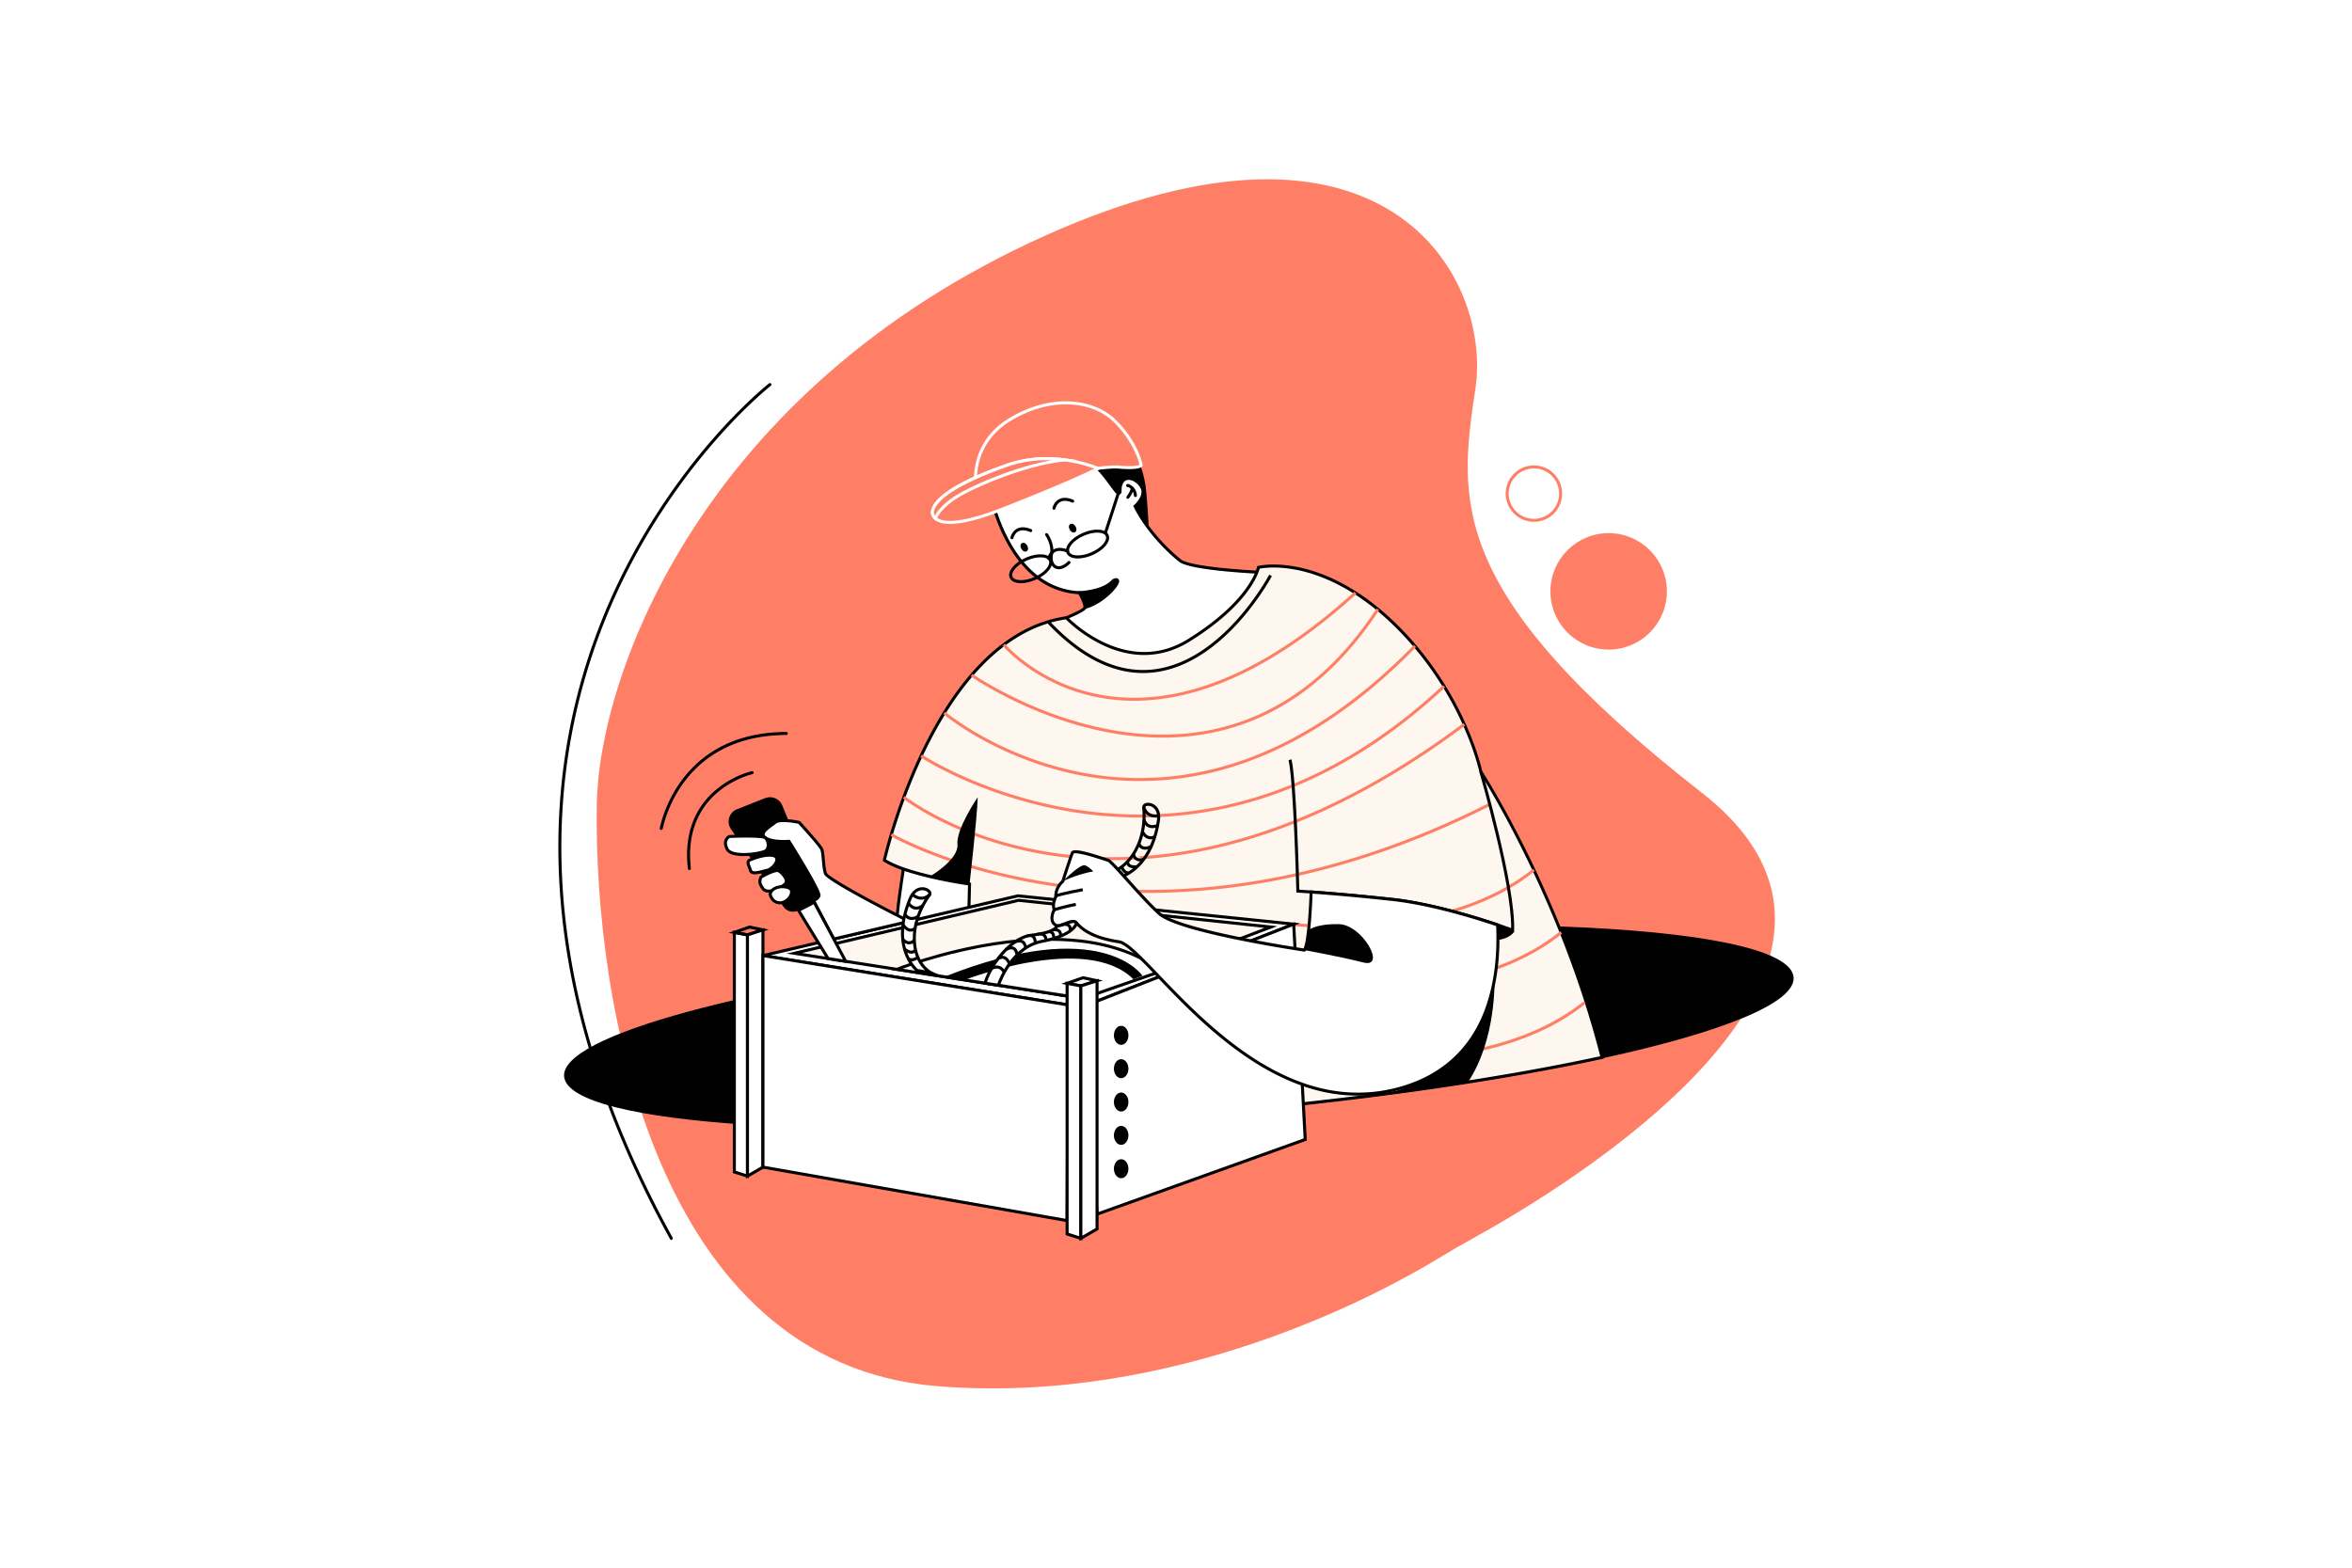 <svg id="Layer_1" data-name="Layer 1" xmlns="http://www.w3.org/2000/svg" viewBox="0 0 4680 3120"><defs><style>.cls-1{fill:#fff;}.cls-2{fill:#ff7f66;}.cls-3{fill:#fef7ef;}.cls-4{fill:none;}</style></defs><rect class="cls-1" width="4680" height="3120"/><path class="cls-2" d="M2864.32,2503.16q33.46-20.4,68-39.42c176.64-97.25,905.24-533.5,454.48-885.58-510.47-398.73-484.12-582.94-451-804.95s-179.59-609.44-859.1-302.9-885.29,871.39-889.23,1131.33c-6,394,115.24,1111,676.59,1157C2340.55,2797.73,2751.15,2572.19,2864.32,2503.16Z"/><path d="M2265.12,914.65s10.54,26.35,14.21,51.61,6.5,84.87,6.5,84.87L2164.07,912.86Z"/><path class="cls-1" d="M1974.36,996.56s37.84,176.79,173.35,183c0,0,12.39,21.32,11,29.58s-74.29,35.08-74.29,35.08,138.27,153.4,288.91,79.11,162.35-183,162.35-183-163.72-5.5-187.8-24.77-65.35-59.84-89.42-108c0,0,22.7-19.94,13.75-37.14s-30.95-24.77-39.21-11.7-.68,22.7-7.56,22.7-40.59-65.35-70.86-66.72S1977.8,943.59,1974.36,996.56Z"/><path d="M2287.49,1346.62a201.92,201.92,0,0,1-23.19-1.35c-30.59-3.52-62-14-93.34-31-53.23-29-88.41-67.65-88.76-68l-3-3.29,4.16-1.53c33.42-12.3,69.47-27.92,72.4-32.94.66-5.06-5.38-18-9.87-26-30.89-1.73-59.25-12.41-84.3-31.74-20.3-15.67-38.46-37-54-63.46a343.09,343.09,0,0,1-36.2-90.06l-.09-.41,0-.42c2-30.25,45.72-51.47,82.07-64,38.39-13.17,84.2-21.47,101.29-20.71,21.82,1,44.11,31.42,58.87,51.55,4.66,6.36,9.91,13.52,12,15a26.2,26.2,0,0,0,.09-2.77c0-4.31,0-10.83,4.76-18.41,3.43-5.44,9.12-8.27,16-8,10.86.46,22.54,8.64,28.4,19.9,8.45,16.27-7.31,33.83-12.74,39.18,22.32,43.57,59.75,82.72,87.62,105,6.54,5.23,29.42,12.77,101.31,19,43.36,3.73,84.3,5.14,84.71,5.15l3.23.11-.35,3.21c-.12,1.14-3.24,28.25-25.08,64.85-20.06,33.61-60.44,81.8-138.92,120.5A195.32,195.32,0,0,1,2287.49,1346.62Zm-197.76-101.2c9.56,9.81,40.78,40,84.25,63.64,30.64,16.66,61.3,26.84,91.11,30.26a189.25,189.25,0,0,0,106.93-18.7c77-38,116.57-85.06,136.22-117.87,17-28.46,22.46-51.39,24-59.54-24.26-.93-163.28-7-186.18-25.3-28.79-23-67.62-63.77-90.24-109l-1-2.07,1.74-1.53c.2-.18,20.82-18.61,13.07-33.51-4.91-9.45-14.5-16.3-23.32-16.67-3.29-.15-7.82.65-10.69,5.2-3.85,6.1-3.84,11.35-3.84,15.19,0,2.93,0,5.47-1.8,7.28a6,6,0,0,1-4.46,1.62c-3.59,0-7.09-4.53-16.69-17.62-13.22-18-35.35-48.24-54.3-49.1-14.31-.67-57.82,6.23-99.07,20.39-28.21,9.68-75.72,30.08-78,58.25a337.67,337.67,0,0,0,35.5,88c15.13,25.75,32.78,46.5,52.47,61.67,24.48,18.88,52.24,29.15,82.49,30.53l1.64.08.82,1.41c1.32,2.28,12.88,22.52,11.37,31.58-.4,2.37-1.13,6.79-39.46,22.91C2109.24,1238,2096.23,1243,2089.73,1245.42Zm136.2-267Z"/><path class="cls-2" d="M1942.26,972.72s-16.51-87.14,67-137.59,167.84-39.44,211,4.59,50.45,86.21,50.45,86.21-1.38,7.34-45.17,3.67S1942.26,972.72,1942.26,972.72Z"/><path class="cls-1" d="M1939.88,976.24l-.57-3c-.17-.92-4.17-22.72,2.2-51.09,5.88-26.2,22.14-63,66.16-89.63C2047.5,808.49,2089.8,796.87,2130,799c37.07,2,69.86,15.67,92.33,38.62,43.26,44.18,50.95,86,51.25,87.8l.1.53-.1.54c-1.63,8.7-31,7.56-48.37,6.1-42.89-3.56-280,42.61-282.36,43.07ZM2120.6,804.76c-36.25,0-74,11.3-109.83,32.94-42.21,25.51-57.78,60.74-63.4,85.8a138.38,138.38,0,0,0-2.59,45.68c13.09-2.54,65.88-12.67,122.14-22.35,86.94-15,140.36-21.76,158.78-20.22,30.82,2.59,39.49-.39,41.66-1.61-1.76-7.7-11.86-44.92-49.33-83.18-21.41-21.87-52.79-35-88.36-36.83C2126.66,804.83,2123.63,804.76,2120.6,804.76ZM2268,924.54Z"/><path class="cls-1" d="M2082.59,1064s13.76,19.72,9.63,39.9,11.7,38.06,34.86,15.59"/><path d="M2106.93,1132.88a16.47,16.47,0,0,1-8-2c-8.22-4.51-12.1-15.6-9.65-27.6,3.82-18.64-9-37.4-9.15-37.58a3,3,0,1,1,4.92-3.43c.6.84,14.45,21,10.11,42.21-1.89,9.26.84,18,6.65,21.14s14.39.23,23.18-8.3a3,3,0,0,1,4.18,4.31C2121.53,1129,2113.79,1132.88,2106.93,1132.88Z"/><path d="M2144.7,1111.44c-.82,0-1.63,0-2.42-.06-10.16-.51-17.25-4.24-20-10.5-5.38-12.38,8.75-30.05,32.16-40.23s46-8.45,51.36,3.93-8.75,30.05-32.16,40.22C2163.75,1109.12,2153.56,1111.44,2144.7,1111.44Zm38.67-51.46c-7.4,0-16.6,1.87-26.51,6.17-21.68,9.43-32.53,24.33-29.05,32.34,1.74,4,7.12,6.51,14.77,6.9,8.5.42,18.69-1.74,28.69-6.09,21.69-9.43,32.53-24.33,29.05-32.33C2198.43,1062.62,2192.17,1060,2183.37,1060Z"/><path d="M2031.5,1160.64c-.82,0-1.62,0-2.42-.06-10.15-.51-17.24-4.24-20-10.5-5.38-12.38,8.74-30,32.16-40.23s46-8.45,51.35,3.93-8.74,30-32.16,40.23C2050.55,1158.32,2040.37,1160.64,2031.5,1160.64Zm38.68-51.46c-7.4,0-16.6,1.87-26.51,6.17-21.69,9.43-32.53,24.33-29.05,32.34,1.74,4,7.12,6.52,14.76,6.9,8.51.43,18.69-1.74,28.7-6.09,21.69-9.42,32.53-24.32,29.05-32.33C2085.24,1111.82,2079,1109.18,2070.18,1109.18Z"/><line class="cls-1" x1="2199.49" y1="1061.28" x2="2225.45" y2="981.42"/><rect x="2170.48" y="1018.35" width="83.97" height="6" transform="translate(557 2809.54) rotate(-71.99)"/><ellipse cx="2038.11" cy="1089.04" rx="6.57" ry="9.32" transform="translate(-271.47 1164.96) rotate(-30)"/><ellipse cx="2134.44" cy="1051.13" rx="6.57" ry="9.32" transform="translate(-239.61 1208.04) rotate(-30)"/><path d="M2087,1114.07a2.82,2.82,0,0,1-.65-.08,3,3,0,0,1-2.29-3.56c.11-.48,2.71-11.92,13.08-17.33,7.58-3.95,17.11-3.6,28.31,1.06a3,3,0,0,1-2.31,5.54c-9.45-3.93-17.25-4.37-23.17-1.3-7.88,4.07-10,13.23-10,13.32A3,3,0,0,1,2087,1114.07Z"/><path d="M2013.58,1073.12a2.81,2.81,0,0,1-.65-.07,3,3,0,0,1-2.29-3.56c.11-.49,2.71-11.92,13.08-17.33,7.58-4,17.11-3.6,28.31,1.06a3,3,0,0,1-2.31,5.54c-9.45-3.94-17.25-4.37-23.18-1.31-7.87,4.08-10,13.23-10,13.32A3,3,0,0,1,2013.58,1073.12Z"/><path d="M2097.14,1014.5a2.88,2.88,0,0,1-.65-.07,3,3,0,0,1-2.29-3.56c.11-.49,2.71-11.92,13.08-17.33,7.59-4,17.11-3.6,28.31,1.06a3,3,0,1,1-2.31,5.54c-9.45-3.93-17.25-4.37-23.17-1.31-7.88,4.08-10,13.23-10.05,13.33A3,3,0,0,1,2097.14,1014.5Z"/><path d="M2146.11,1176.56s48.08-.84,67.34-23.47c0,0,11.31-7,13.45,2.76s-33.53,49.23-71.19,56.72c0,0,6.48-2.75.36-15.86S2146.11,1176.56,2146.11,1176.56Z"/><path d="M2244.19,992.72a3,3,0,0,1-2.37-4.84c2-2.56,7.27-10.36,8-15.58a3,3,0,1,1,5.94.84c-1.12,7.87-8.87,18-9.2,18.41A3,3,0,0,1,2244.19,992.72Z"/><path d="M2259.24,989.14a3,3,0,0,1-3-2.78c-.89-12-9.8-16.46-12.11-17.06a2.88,2.88,0,0,1-1.49-.22,3,3,0,0,1-1.59-3.93,3.26,3.26,0,0,1,3.78-1.82c3.16.52,16.18,6.17,17.4,22.59a3,3,0,0,1-2.77,3.21Zm-12.7-21.56h0Zm0,0Zm0,0Zm0,0v0Zm0,0h0Zm0,0Zm0,0v0Zm0,0Zm0,0Zm0,0h0Zm0,0h0Zm0,0Zm0,0Zm0,0Zm0,0Zm0,0Zm0,0h0Z"/><path class="cls-2" d="M2184.75,932.38s-47.55,25.1-190.23,80.89c-90.5,35.37-122.22,28.26-133.31,18.31h0c-6.41-5.73-6-12.41-6-12.41,3.15-27.79,56.1-60.92,149.09-93.4,41.8-14.6,82.47-14.74,114.58-10.46C2158.25,920.53,2184.75,932.38,2184.75,932.38Z"/><path class="cls-1" d="M1890.24,1042.68c-13.15,0-24-2.58-31-8.86l-1.13-1v-.07a19.18,19.18,0,0,1-5.81-13.77v-.13c2.32-20.49,30.42-53.76,151.08-95.9,35.82-12.51,74.84-16.08,116-10.6,39.3,5.22,65.54,16.82,66.64,17.31l5.62,2.52-5.44,2.87c-.48.26-49.33,25.83-190.54,81C1961.21,1029.51,1919.93,1042.68,1890.24,1042.68Zm-26.61-13c9.73,8.21,39.47,16.07,129.79-19.23,113.82-44.5,167.38-69.64,184-77.79a276.45,276.45,0,0,0-58.89-14.41c-40.19-5.36-78.27-1.89-113.2,10.31-90.42,31.58-144,64.68-147.09,90.82,0,.52,0,5.49,5,9.93Z"/><path class="cls-2" d="M2118.93,915.3c-65.9,6.27-152.13,39.56-200.63,65-49,25.67-57.09,51.31-57.09,51.31-6.41-5.73-6-12.41-6-12.41,3.15-27.79,56.1-60.92,149.09-93.4C2046.15,911.16,2086.82,911,2118.93,915.3Z"/><path class="cls-1" d="M1862.67,1036.91l-3.46-3.1c-7.42-6.64-7-14.52-6.94-14.85v-.13c2.32-20.49,30.42-53.76,151.08-95.9,35.82-12.51,74.84-16.08,116-10.6l26.06,3.47-26.17,2.49c-63.93,6.08-148.24,37.76-199.53,64.63-47.37,24.81-55.54,49.31-55.62,49.56Zm-4.42-17.5a12.42,12.42,0,0,0,2.15,6.67c4.64-8.75,18.63-28.64,56.51-48.48,45-23.56,115.17-50.79,175.26-61.58-30.53-1.13-59.64,3.07-86.83,12.57C1914.92,960.17,1861.33,993.27,1858.25,1019.41Z"/><path d="M3187.84,2106.38c-200.24,43.53-465,82.4-758.55,108.48q-34.41,3.06-69.34,5.88c-675.58,54.51-1229.64,19.38-1237.53-78.46-6.57-81.48,367.75-180.77,883.34-243.17,103.49-12.53,212.67-23.57,325.6-32.68,290-23.4,557.67-30.28,769.31-22.76,281.33,10,463.72,45.38,468.22,101.22C3573,1996.21,3426.05,2054.6,3187.84,2106.38Z"/><path class="cls-1" d="M1800,1714.5s-19.87,119.75-15.62,139.78,216.69-15.23,216.75-20.64-72-108.45-72-108.45Z"/><path d="M1812.42,1863.38c-1.65,0-3.23,0-4.75-.05-17.21-.4-25.05-2.92-26.22-8.42-4.31-20.36,14.78-136,15.6-140.9l.45-2.73,133.31,11,.81,1.16c.18.26,18.23,26.08,36,52.23,36.53,53.65,36.5,56.25,36.49,58,0,2.82-2,4-15.59,7.13-8.49,1.94-20.24,4.22-34,6.61-31,5.38-66.15,10.26-94.15,13C1840.89,1862.4,1824.78,1863.38,1812.42,1863.38Zm-25.1-9.72s.38.75,2.84,1.58c12.79,4.29,53.77,2.15,112.41-5.86,48-6.56,86-14.07,94.83-17.08-6.13-11.82-44.77-68.29-69.89-104.24l-125-10.34c-6.91,42-18.39,120.87-15.2,135.94Zm210.86-19.59Z"/><path class="cls-3" d="M3187.84,2104.38c-200.24,43.53-465,82.4-758.55,108.48-150.33-79.66-325-227.33-423.53-315.75-48.2-43.25-78.18-72.32-78.18-72.32l1.58-65.38s-122.65-17.17-169.42-47.44c0,0,99.39-445,362-482.51,0,0,116.77,123.43,243.35,45S2504,1129.14,2504,1129.14s119.7-29.4,264.16,106.8,178.39,299.93,178.39,299.93,78.71,120.9,154.08,305.8C3132.35,1919.35,3163.43,2008.33,3187.84,2104.38Z"/><path d="M2428.67,2215.93l-.78-.42c-152.58-80.85-331.22-232.79-424.13-316.16-47.69-42.8-78-72.11-78.27-72.4l-.94-.92,1.55-64c-18.6-2.75-124.46-19.34-168-47.51l-1.75-1.13.46-2c.24-1.12,25.58-112.93,82.76-227.86,33.63-67.59,71.53-123.06,112.67-164.87,51.62-52.45,108.5-83.44,169.07-92.1l1.53-.22,1.07,1.13c.29.31,29.44,30.79,73.47,51.34,25.73,12,51.45,18.33,76.44,18.79,31.17.59,61.34-8,89.68-25.61,124-76.83,137.46-142.67,137.58-143.32l.36-1.91,1.88-.46c1.25-.31,31.13-7.4,79.21,2.3,44.17,8.9,112.58,34.39,187.72,105.23,75,70.69,119.71,148.86,144,202,24.72,54,34,93.82,35.12,99,5.42,8.45,81.76,128.52,154,305.84,36,88.23,65.35,176.75,87.3,263.1l.77,3-3,.66c-206.27,44.85-475.8,83.39-758.92,108.54Zm-498.06-392.38c5.46,5.26,34.24,32.82,77.16,71.33,92.54,83,270.3,234.26,422.14,314.92,281.18-25,548.83-63.23,754.26-107.69-21.8-85.13-50.82-172.36-86.27-259.3-74.41-182.53-153-304.09-153.82-305.3l-.31-.47-.11-.56c-.09-.41-8.77-41.4-34.9-98.42-24.1-52.59-68.41-130-142.62-199.93-73.94-69.72-141.08-94.84-184.39-103.64-40.44-8.22-68.18-4.12-75.23-2.8-1.41,5.29-6.48,20.62-22.05,42.45-17.41,24.43-52,62.11-117.8,102.88-29.37,18.2-60.68,27.12-93.06,26.5-25.85-.49-52.41-7-78.93-19.43a277.73,277.73,0,0,1-74-51.44c-58.66,8.76-113.86,39.07-164.1,90.11C1915.88,1364.09,1878.34,1419,1845,1486c-52.62,105.74-78.13,208.83-81.85,224.54,47,28.88,165.22,45.7,166.43,45.87l2.65.37Z"/><path class="cls-2" d="M2256.67,1394.64q-13.34,0-26.48-.9a366.49,366.49,0,0,1-174.91-58.26c-39.23-25.59-59.46-49.56-60.3-50.57l4.6-3.85c.2.24,20.64,24.43,59.21,49.55a360.42,360.42,0,0,0,171.95,57.15c64.63,4.42,132.9-7.8,202.93-36.29,84.42-34.35,172.38-92.83,261.44-173.82l4,4.44c-89.61,81.49-178.2,140.36-263.31,175C2374.41,1382,2314.27,1394.64,2256.67,1394.64Z"/><path class="cls-2" d="M2313.11,1468a570.75,570.75,0,0,1-84.86-6.5c-49.54-7.44-100.52-21.29-151.54-41.13-86.85-33.79-144.53-73.88-145.1-74.28l3.44-4.91c.57.39,57.78,40.14,144,73.66,50.59,19.67,101.13,33.38,150.22,40.75,61.28,9.2,120.45,8.49,175.87-2.11,132.53-25.36,244.93-107,334.11-242.55l5,3.29c-90.11,137-203.84,219.49-338,245.16A495.93,495.93,0,0,1,2313.11,1468Z"/><path class="cls-2" d="M2267.83,1554.45a617.67,617.67,0,0,1-106.2-9.25c-89.51-15.6-162.12-48.48-207.27-73.32-49-26.94-77.17-50.55-77.45-50.79l3.86-4.58c.28.23,28.18,23.56,76.72,50.24,44.76,24.6,116.74,57.17,205.44,72.59,99.63,17.31,199.66,9.92,297.3-22,122.17-39.92,241-118.54,353.11-233.68l4.3,4.18c-112.88,115.9-232.56,195.05-355.72,235.26C2398,1544,2333,1554.45,2267.83,1554.45Z"/><path class="cls-2" d="M2267.93,1627a831.18,831.18,0,0,1-109.39-7.29c-101.29-13.44-184.86-43.41-237.12-66.18-56.68-24.69-89.89-46.54-90.22-46.76l3.31-5c.33.22,33.24,21.85,89.53,46.36,51.93,22.6,134.94,52.34,235.54,65.67,113,15,224.74,6.58,332.1-24.91,134.23-39.38,262-115.21,379.74-225.4l4.1,4.38c-118.49,110.88-247.12,187.19-382.31,226.82A798.31,798.31,0,0,1,2267.93,1627Z"/><path class="cls-2" d="M2214.72,1711.86a821.52,821.52,0,0,1-109.46-7.26C2004,1691,1925.47,1660.31,1877.46,1637c-52.09-25.33-80.64-47.79-80.92-48l3.73-4.7c.28.22,28.48,22.39,80.11,47.45,47.63,23.13,125.51,53.52,226,67,113,15.14,231,6.24,350.78-26.45C2607,1631.38,2760,1553,2911.85,1439.19l3.6,4.8c-152.59,114.29-306.32,193.06-456.93,234.12C2376.1,1700.58,2294.47,1711.86,2214.72,1711.86Z"/><path class="cls-2" d="M2281.5,1777.1a1274.51,1274.51,0,0,1-172.17-11.57c-60.41-8.22-152.48-25.6-248-61.68-57.23-21.6-89-40-89.34-40.14l3-5.19c.31.18,31.82,18.37,88.69,39.81,52.48,19.8,137.89,46.5,246.8,61.3,122.4,16.64,248.91,15.17,376-4.37,158.92-24.42,319.26-77.31,476.56-157.2l2.72,5.35c-157.94,80.21-319,133.31-478.58,157.82A1355.78,1355.78,0,0,1,2281.5,1777.1Z"/><path class="cls-2" d="M2660.87,1846.64c-81.93,0-140.73-9.92-141.43-10l1-5.92c.83.15,84.33,14.22,191,8.66,62.56-3.26,120.73-12.55,172.88-27.6,65.08-18.77,120.92-46.62,166-82.78l3.76,4.68c-45.7,36.67-102.26,64.89-168.14,83.89-52.61,15.17-111.25,24.53-174.29,27.81C2694,1846.26,2677,1846.64,2660.87,1846.64Z"/><path class="cls-2" d="M2715.13,1971.08c-81.92,0-140.73-9.92-141.43-10l1-5.91c.83.14,84.33,14.22,191,8.65,62.56-3.26,120.73-12.54,172.88-27.59,65.08-18.78,120.92-46.63,166-82.78l3.76,4.68C3062.6,1894.75,3006,1923,2940.15,1942c-52.61,15.17-111.25,24.52-174.29,27.8C2748.24,1970.7,2731.23,1971.08,2715.13,1971.08Z"/><path class="cls-2" d="M2761.88,2110.42c-81.93,0-140.73-9.92-141.43-10l1-5.91c.83.14,84.33,14.22,191,8.65,62.56-3.26,120.72-12.54,172.88-27.59,65.07-18.78,120.91-46.63,166-82.78l3.75,4.68c-45.69,36.66-102.26,64.89-168.13,83.88-52.62,15.18-111.26,24.53-174.3,27.81C2795,2110,2778,2110.42,2761.88,2110.42Z"/><polygon class="cls-1" points="1518.14 1901.83 2025.27 1782.9 2574.21 1839.21 2152.34 2004.38 1518.14 1901.83"/><path d="M2152.67,2007.47l-650-105.1,522.37-122.51.5.06,561.26,57.57Zm-619.08-106.18,618.42,100,409.58-160.36-536.13-55Z"/><path d="M1466.56,1610.47l55.93-22a26.42,26.42,0,0,1,34.12,14.57l69.3,169.37a22.84,22.84,0,0,1-12.82,29.92l-27,10.57a22.84,22.84,0,0,1-27.26-8.48l-104.48-154.57A26.42,26.42,0,0,1,1466.56,1610.47Z"/><polygon class="cls-3" points="1580.43 1897.25 2026.64 1791.77 2528.81 1844.97 2154.44 1987.13 1580.43 1897.25"/><path d="M2154.76,1990.22l-589.9-92.38,461.59-109.11.51.06,514.67,54.52ZM1596,1896.65,2154.12,1984,2516,1846.63l-489.15-51.82Z"/><path class="cls-1" d="M1784.39,1929.18s343.32-136.85,526.59,3.49l-156.54,54.46Z"/><path d="M2154.72,1990.21l-.74-.11-380.88-59.65,10.18-4c.86-.35,87.39-34.54,195.22-51.07,63.41-9.72,121.69-11.53,173.24-5.39,64.64,7.7,118.82,28,161.06,60.35l4.42,3.38ZM1796.14,1928l358,56.06,150.5-52.36c-40.69-29.72-92.32-48.48-153.57-55.79-51-6.08-108.71-4.28-171.56,5.35C1894.25,1894.31,1822.37,1918.48,1796.14,1928Z"/><path d="M1919.4,1950.33s241.63-94.81,335.86-1.49l18-6.82s-79.93-122.83-394.39,2Z"/><path class="cls-1" d="M2142.21,1836.71s-2.75,23.85-68.79,36.69c-55,10.69-80.06,68.37-86.94,87.43l-26.56-4.16c13-40.62,53.16-90.81,92.17-95.43,52.28-6.19,51.19-19.15,51.19-19.15a24.21,24.21,0,0,0,12.66-2.66C2140.58,1828.24,2142.21,1836.71,2142.21,1836.71Z"/><path d="M1988.46,1964.18l-32.46-5.09,1.07-3.33c6.69-20.92,20.52-44.22,37-62.32,18.61-20.48,39.1-33,57.7-35.18,26.44-3.13,38.49-8,43.93-11.44,3.87-2.48,4.62-4.46,4.62-4.48l-.29-3.48,3.49.24a21.41,21.41,0,0,0,11-2.27l.25-.13c12.81-5.81,21.86-7.44,26.89-4.84a6.47,6.47,0,0,1,3.57,4.28l.09.46-.06.46c-.08.73-1.1,7.37-10.67,15.47-12.26,10.38-32.63,18.39-60.52,23.82-53.72,10.45-78.41,68.08-84.7,85.5Zm-24.56-9.92,20.62,3.23c7.77-20.48,33.74-76.41,88.33-87s64.51-28.79,66.1-33.18c-1.3-.75-6.25-2.14-21.66,4.83a27.36,27.36,0,0,1-11.77,3c-.87,1.85-2.73,4.25-6.61,6.74-8.69,5.58-24.33,9.73-46.46,12.35C2016.83,1868.44,1978,1914.31,1963.9,1954.26Z"/><path d="M3012.75,1855.67l-3.93-1.48c-.11,0-11.41-4.3-29.77-10.51-45.4-15.35-133-42.37-209.8-50.76-72.58-7.93-131.69-12.62-160.46-14.7-16.81-1.23-26.41-1.8-26.5-1.8l-2.76-.17-.07-2.75c-.05-2.19-5.6-219.38-15.5-260.78l5.83-1.4c9.55,40,14.9,232.68,15.6,259.28,4,.25,12.18.78,23.83,1.63,28.81,2.09,88,6.78,160.68,14.72,77.34,8.46,165.44,35.61,211.07,51,12.09,4.09,21.15,7.34,26,9.11.63-91.06-62.6-308.18-63.25-310.39l5.76-1.69c.66,2.26,66.14,227.12,63.41,316.44Z"/><polygon class="cls-1" points="1487.33 2340.71 1461.19 2332.46 1461.19 1855.63 1487.33 1860.56 1487.33 2340.71"/><path d="M1490.33,2344.81l-32.14-10.16V1852l32.14,6.06Zm-26.14-14.55,20.14,6.36V1863.05l-20.14-3.8Z"/><path d="M1487.52,1863.65l-37.85-7.14,41.59-14.66,38.51,8.28Zm-14.8-8.9,14.42,2.72,19.38-6.2-14.86-3.19Z"/><polygon class="cls-1" points="1518.14 1850.7 1518.14 2322.83 1487.33 2340.71 1487.33 1860.56 1518.14 1850.7"/><path d="M1484.33,2345.92V1858.37l36.81-11.78v478Zm6-483.17V2335.5l24.81-14.4V1854.81Z"/><path d="M2219.62,1751.51l-51.31-19.32,24.47,2.9c.09,0,9.8,1,22.61-4.13,17-6.83,31.77-21.41,42.75-42.17,20.12-38,14.76-80.56,14.7-81a8.29,8.29,0,0,1,4.17-8.22c5.15-3.12,13.29-2.29,19.79,2,5.36,3.55,13.95,12.37,11.21,31.54-4.36,30.54-16.45,72.54-49.26,99.23-19.81,16.1-37.61,18.92-38.36,19ZM2206.1,1740l14.12,5.32c3.44-.7,18.63-4.42,35-17.86,17.17-14.06,39.22-42,46.82-95.18,2.28-15.9-4.4-22.92-8.58-25.68-4.93-3.27-10.67-3.52-13.38-1.89a2.28,2.28,0,0,0-1.31,2.39c.23,1.72,5.68,44.73-15.35,84.49-14.83,28-33.3,40-46.18,45.07A66.87,66.87,0,0,1,2206.1,1740Z"/><path d="M2299.69,1627.13c-23.22,0-26.8-21-26.84-21.2l5.93-.94c.13.77,3.42,19,26.32,15.73l.85,5.94A44.06,44.06,0,0,1,2299.69,1627.13Z"/><path d="M2293.05,1648.12a19.06,19.06,0,0,1-8.77-2c-8.41-4.28-10.8-13.71-10.9-14.11l5.83-1.44c0,.07,1.88,7.23,7.83,10.22,4,2,9.12,1.78,15.2-.71l2.28,5.55A30.29,30.29,0,0,1,2293.05,1648.12Z"/><path class="cls-3" d="M2273.23,1654.9s7.42,18.39,24.65,10.45"/><path d="M2289.61,1670.34a17.58,17.58,0,0,1-6.56-1.25c-8.63-3.42-12.44-12.68-12.6-13.07l5.56-2.25c0,.07,3.06,7.31,9.28,9.75,3.36,1.33,7.17,1,11.33-.9l2.51,5.45A22.78,22.78,0,0,1,2289.61,1670.34Z"/><path class="cls-3" d="M2266.23,1678.43s3.68,16.39,24.44,6.16"/><path d="M2278.57,1691a15.9,15.9,0,0,1-7-1.51c-6.6-3.16-8.23-10.07-8.29-10.36l5.85-1.34a10.23,10.23,0,0,0,5.08,6.31c3.6,1.69,8.82.94,15.12-2.16l2.65,5.39C2287,1689.73,2282.54,1691,2278.57,1691Z"/><path class="cls-3" d="M2255.26,1699.68s1.91,15.94,20.56,10.45"/><path d="M2268.61,1714.29a16.31,16.31,0,0,1-9.19-2.58c-6.16-4.06-7.1-11.37-7.13-11.68l5.95-.73s.69,4.93,4.52,7.43c2.9,1.88,7,2.06,12.21.52l1.69,5.76A28.71,28.71,0,0,1,2268.61,1714.29Z"/><path class="cls-3" d="M2243.83,1714.5s-2.54,12.77,18.89,10.39"/><path d="M2257.78,1728.18c-6.46,0-11.19-1.59-14.1-4.76a11.47,11.47,0,0,1-2.79-9.5l5.88,1.17-2.94-.59,3,.55a5.44,5.44,0,0,0,1.37,4.37c1.59,1.68,5.35,3.48,14.24,2.49l.66,6A47.21,47.21,0,0,1,2257.78,1728.18Z"/><path class="cls-3" d="M2231.84,1725.19s4.26,13,14.75,12.18"/><path d="M2245.59,1740.42c-4.86,0-9.24-2.41-12.7-7a27.73,27.73,0,0,1-3.9-7.29l5.71-1.86-2.86.93,2.85-.94c0,.11,3.69,10.83,11.66,10.13l.49,6C2246.42,1740.4,2246,1740.42,2245.59,1740.42Z"/><path d="M2150.87,1965.26l-39.07-7.37,43-15.14,39.74,8.54Zm-16-9.13,15.64,2.95,20.8-6.65L2155.2,1949Z"/><polygon class="cls-1" points="1518.14 2322.83 2123.33 2429.22 2125.28 2000 1518.14 1901.83 1518.14 2322.83"/><path d="M2126.31,2432.79l-3.5-.61-607.67-106.84v-427l613.15,99.14Zm-605.17-112.48,599.21,105.34,1.91-423.09-601.12-97.2Z"/><polygon class="cls-1" points="2182.92 2416.38 2597.14 2267.79 2574.21 1839.21 2152.34 2004.38 2182.92 2416.38"/><path d="M2180.22,2420.54l-31-418.15,2.06-.8L2577,1834.9l23.28,435-2.11.76Zm-24.72-414.17,30.12,405.86L2594,2265.73l-22.59-422.22Z"/><path class="cls-1" d="M1808.91,1833.64s-162-81.4-166.57-95.57-3.67-39.86-7.34-48.11-44.94-53.2-44.94-53.2-37.61-8.25-47.7,0-33.93,21.31-19.26,30.84,46.78,6.77,46.78,6.77,63.29,100.58,59.62,108.53a15.18,15.18,0,0,1-11,8.87l40.57,77Z"/><path d="M1657.48,1872.23l-43.66-82.9,4.3-.54a12.18,12.18,0,0,0,8.54-6.9c0-7.17-29.36-58.21-58.36-104.4-7.22.44-33.38,1.35-46.83-7.38-3.9-2.53-5.92-5.6-6-9.13-.22-8,9.91-15.4,18.84-21.9,2.3-1.67,4.46-3.25,6.16-4.64,10.9-8.91,46.25-1.48,50.24-.61l.93.2.64.7c4.26,4.64,41.71,45.55,45.47,54,2,4.45,2.68,12.54,3.5,21.91.79,9.14,1.69,19.5,4,26.49,2.5,6.52,61.2,41.62,165.06,93.82l7.39,3.71Zm-34.66-78.68,37.81,71.78,139.58-32.73c-13.57-6.89-43.92-22.43-74.29-38.79-83.2-44.82-85.47-51.83-86.44-54.82-2.47-7.64-3.4-18.36-4.22-27.82-.73-8.46-1.43-16.46-3-20-2.51-5.66-27.3-33.73-43.77-51.69-14.13-3-37.84-5.63-44.23-.41-1.83,1.51-4.06,3.13-6.43,4.85-6.57,4.78-16.51,12-16.38,16.89,0,.54.06,2.17,3.29,4.26,13.65,8.86,44.57,6.32,44.88,6.3l1.83-.16,1,1.55c.16.25,16,25.48,31.23,51.36,31.52,53.63,29.67,57.64,28.57,60A18.49,18.49,0,0,1,1622.82,1793.55Z"/><path class="cls-1" d="M1451.1,1664.74s65.58-3,72,2.86,8.26,21,0,26-66.49,14.67-76.12-3.67S1451.1,1664.74,1451.1,1664.74Z"/><path d="M1479.81,1703.72a80.46,80.46,0,0,1-20.75-2.33c-7.35-2-12.31-5.41-14.74-10-3.73-7.1-4.7-13.55-2.88-19.19a18.08,18.08,0,0,1,8.32-10.11l.57-.28.64,0c.16,0,16.66-.75,33.72-.77h.6c35,0,38.38,3.09,39.83,4.41,4.44,4,7.07,11.72,6.4,18.68-.52,5.44-3,9.74-6.85,12.13C1519.49,1699.35,1498.93,1703.72,1479.81,1703.72Zm-27.83-36a12,12,0,0,0-4.86,6.4c-1.26,4-.42,8.89,2.51,14.46,1.63,3.11,5.34,5.48,11,7,19.84,5.47,55.17-1,60.89-4.54,3-1.86,3.82-5.55,4-7.58.49-5.12-1.39-10.87-4.47-13.68C1517.21,1666.77,1482.35,1666.35,1452,1667.7Z"/><path class="cls-1" d="M1493.29,1711.06s28.44-12.39,45.41-8.26,0,26.6-12.39,29.35-30.26,9.63-33,0S1484.05,1714.54,1493.29,1711.06Z"/><path d="M1501.94,1740.07c-5.55,0-10-1.73-11.53-7.09-.62-2.17-1.45-4.28-2.26-6.32-1.89-4.81-3.69-9.35-1.92-13.32,1-2.24,3-3.94,5.93-5.07,1.95-.84,29.75-12.64,47.24-8.38,6.06,1.47,9.5,5.38,9.44,10.73-.1,10.12-12.41,22.36-21.88,24.46-2.13.47-4.42,1.07-6.85,1.7C1514.17,1738.33,1507.5,1740.07,1501.94,1740.07Zm28.84-35.12c-15.73,0-36,8.75-36.29,8.86l-.14,0a4.41,4.41,0,0,0-2.64,1.91c-.74,1.68.66,5.24,2,8.69.82,2.07,1.75,4.42,2.45,6.87,1.46,5.11,13.08,2.08,22.42-.35,2.48-.65,4.82-1.26,7.06-1.76,7.48-1.66,17.12-12.12,17.18-18.66,0-1.7-.52-3.79-4.85-4.84A30.61,30.61,0,0,0,1530.78,1705Z"/><path class="cls-1" d="M1514.39,1745.45s28-16,34.85-12.38S1569,1751,1563,1758.29s-35.44,22.93-44.55,10.55S1511.64,1751.87,1514.39,1745.45Z"/><path d="M1529.29,1776.46h-.6c-5.57-.14-9.94-2.16-12.65-5.84-9.26-12.59-7.91-18.2-4.59-25.94l.58-1.33.87-.5c6.9-4,30-16.56,37.75-12.43,5.82,3.1,14.95,12.47,16.61,20.68a10.6,10.6,0,0,1-1.93,9.08C1560.6,1766,1542.73,1776.46,1529.29,1776.46Zm-12.54-28.9c-2.35,5.49-3.54,9.09,4.12,19.5,1.61,2.2,4.22,3.31,8,3.4,11.35.3,27.9-9.21,31.84-14.06a4.71,4.71,0,0,0,.71-4.11c-1.23-6.08-9-14.12-13.55-16.57C1545,1734.2,1530.62,1739.71,1516.75,1747.56Z"/><path class="cls-1" d="M1532.27,1779.39s3.21,17,18.81,17.42,28-17.42,22.93-26.14S1536.86,1761,1532.27,1779.39Z"/><path d="M1551.69,1799.82h-.7c-14.24-.42-20.4-13.18-21.66-19.87l-.13-.64.16-.64c2.23-8.9,10.2-14.94,21.89-16.59,9.52-1.34,21.64.69,25.35,7.1,2.54,4.37,1.91,10.57-1.67,16.58C1571,1792.3,1562.63,1799.82,1551.69,1799.82Zm-16.32-20.36c.71,2.85,4.26,14,15.8,14.35,8.11.27,15.19-5.42,18.6-11.14,2.42-4.05,3-8.07,1.64-10.49-1.74-3-10.37-5.43-19.33-4.17C1547.87,1768.61,1538,1770.9,1535.37,1779.46Z"/><polygon class="cls-1" points="1620.03 1795.76 1682.75 1913.27 1647.72 1907.78 1588.85 1811.82 1620.03 1795.76"/><path d="M1688.23,1917.16l-42.34-6.63-61.29-99.9,36.69-18.89ZM1649.56,1905l27.71,4.34-58.49-109.59L1593.1,1813Z"/><path class="cls-1" d="M2775.07,2168.73c-282.49,68.79-492.53-286.16-548.48-294.42s-76.13-27.51-84.38-37.6-32.23,9.83-41.32,4.58c-15.09-8.71-3.19-30.59-3.19-30.59-4.45-14.12,3.23-23.19,3.23-27.8,0-17.89,13.76-28.74,13.76-28.74s15.59-48.61,19.26-57,61.46,12.08,70.63,14.83,62.37,69.71,101.81,105.94,288.91,72.91,288.91,72.91c8.23-10.76,12.09-76.13,13.7-115.6,31.72,2.3,89.54,7,160.57,14.71,77.2,8.44,165.42,35.68,210.44,50.91C2985.37,1952,2961.54,2123.32,2775.07,2168.73Z"/><path d="M2702,2180.53a321.92,321.92,0,0,1-74.42-8.83c-42.61-10.11-86.43-29.23-130.26-56.82-80.09-50.43-146.61-120-195.18-170.79-34.57-36.16-61.88-64.72-76-66.81-41.23-6.08-70.25-19.09-86.26-38.67-3.19-3.9-11.48-.72-19.5,2.35s-15.69,6-21,2.93c-13.35-7.71-9.31-24.65-4.91-33.5-2.85-10.31.14-18.06,2.13-23.25a17.55,17.55,0,0,0,1.32-4.24c0-16.88,11.14-27.81,14.17-30.47,2.13-6.64,15.64-48.54,19.1-56.49,3.57-8.19,26.62-2.41,67.9,11.11,2.85.94,5.1,1.68,6.34,2,5.12,1.53,17.37,15,40.39,40.68,19.07,21.27,42.8,47.74,62.59,65.92,36.51,33.54,262,68.33,285.38,71.86,5.28-10.36,9.69-50.87,12.21-112.46l.12-3.09,3.09.22c28.81,2.09,88,6.78,160.68,14.72,77.34,8.46,165.44,35.61,211.07,51l1.94.66.1,2c2.44,50.69-.92,124.8-30.8,190-33.54,73.18-92.9,120.6-176.43,140.94A311.09,311.09,0,0,1,2702,2180.53Zm-566.64-349.71a11.12,11.12,0,0,1,9.14,4c15,18.39,42.79,30.68,82.5,36.54,16.17,2.38,42.73,30.15,79.48,68.59,48.36,50.57,114.58,119.83,194,169.86,43.26,27.24,86.48,46.1,128.45,56.06,48.81,11.57,97.71,11.56,145.36,0l.71,2.91-.71-2.91c81.66-19.89,139.66-66.18,172.39-137.61,16.1-35.12,34.36-95.67,30.36-185.18-45.92-15.46-132.16-41.84-207.86-50.11-70.08-7.66-127.6-12.29-157.38-14.48-2.83,67.19-7.61,105.6-14.18,114.2l-1.08,1.41-1.74-.26c-.63-.09-63.22-9.34-129.83-22.9-89.85-18.29-143.91-35.37-160.68-50.77-20-18.38-43.84-45-63-66.33-15.85-17.69-33.82-37.73-37.64-38.94-1.32-.4-3.6-1.15-6.49-2.09-8.45-2.77-22.59-7.41-35.41-10.73-20.15-5.21-24.47-3.86-25.21-3.47-3.74,8.78-18.91,56-19.06,56.52l-.28.87-.72.57c-.12.09-12.62,10.23-12.62,26.38,0,1.93-.76,3.9-1.72,6.4-1.88,4.89-4.46,11.58-1.65,20.5l.39,1.22-.61,1.12c-.43.78-10.31,19.42,2,26.55,2.84,1.64,9.75-1,15.86-3.34C2123.94,1833.17,2130.09,1830.82,2135.39,1830.82Z"/><path d="M2175.54,1734.6c.61-.92-33.94,5.81-60.84,19.56,0,0,35.46-36.38,44.94-31.79A53.68,53.68,0,0,1,2175.54,1734.6Z"/><path d="M2101.9,1785.74l-1.93-5.68c14.41-4.91,52.31-12,53.92-12.33l1.1,5.89C2154.6,1773.69,2115.91,1781,2101.9,1785.74Z"/><path d="M2098.61,1813.56l-1.82-5.71a399.77,399.77,0,0,1,43.36-10.78l1.07,5.91A393.78,393.78,0,0,0,2098.61,1813.56Z"/><path d="M2595.3,1890.82s71.78,13.08,117.87,24.77-2.07-75.67-49.53-76.36-59.79,12.15-59.79,12.15Z"/><polyline class="cls-4" points="2007.95 1964.19 1986.48 1960.83 1959.92 1956.67 1929.16 1951.85"/><path class="cls-3" d="M2113.52,1840.29s18.06-5.47,16,12.33"/><path d="M2132.54,1853l-6-.68c.45-4-.2-6.8-1.95-8.26-2.82-2.36-8.35-1.42-10.25-.85l-1.73-5.75c1-.31,10-2.85,15.81,2C2131.87,1842.24,2133.24,1846.8,2132.54,1853Z"/><path class="cls-3" d="M2094.87,1850.75s16.46-4.1,15.62,12.14"/><path d="M2113.49,1863.05l-6-.31c.19-3.66-.61-6.26-2.38-7.73-2.79-2.32-7.82-1.76-9.53-1.34l-1.44-5.83c.37-.09,9.06-2.18,14.77,2.53C2112.24,1853.11,2113.78,1857.37,2113.49,1863.05Z"/><path class="cls-3" d="M2064,1859.58s17.71-5.08,17.36,12.17"/><path d="M2084.33,1871.81l-6-.12c.08-3.89-.88-6.63-2.84-8.14-3.83-2.94-10.62-1.1-10.69-1.08l-1.66-5.77c.4-.11,9.75-2.72,16,2.09C2082.7,1861.53,2084.45,1865.91,2084.33,1871.81Z"/><path class="cls-3" d="M2085.5,1854.61s11.89-3.59,11.25,13.1"/><path d="M2099.75,1867.83l-6-.23c.17-4.67-.7-7.9-2.53-9.34-2-1.56-4.86-.78-4.89-.77l-1.7-5.75c.23-.08,5.77-1.69,10.23,1.75C2098.37,1856.19,2100,1861,2099.75,1867.83Z"/><path class="cls-3" d="M2043.8,1862.89s16.18-6.86,16.25,14.21"/><path d="M2057.05,1877.11c0-4-.69-9.19-3.82-11.26-3.32-2.19-8.21-.22-8.26-.2l-2.34-5.52c.32-.13,7.87-3.26,13.91.72,4.29,2.83,6.48,8.3,6.51,16.24Z"/><path class="cls-3" d="M2019.16,1875s18.35-10.29,21.86,11.6"/><path d="M2038.06,1887.07c-.9-5.63-2.89-9.23-5.92-10.69-4.87-2.35-11.45,1.19-11.51,1.23l-2.94-5.24c.38-.21,9.33-5.13,17.07-1.39,4.89,2.37,8,7.46,9.22,15.14Z"/><path class="cls-3" d="M2001.14,1890.32s19.27-14,22.62,10.24"/><path d="M2020.78,1901c-.58-4.21-2-9.57-5.73-11.14-5-2.12-12.08,2.87-12.15,2.92l-3.52-4.86c.4-.29,9.88-7.05,18-3.58,5,2.15,8.17,7.48,9.33,15.84Z"/><path class="cls-3" d="M1985.83,1908.08s14.37-11.18,22.89,10.2"/><path d="M2005.94,1919.39c-2.49-6.23-5.62-9.91-9.32-10.93-4.58-1.27-8.92,2-9,2l-3.67-4.74c.27-.21,6.66-5.1,14.16-3.07,5.64,1.53,10.13,6.42,13.36,14.52Z"/><path class="cls-3" d="M1973.12,1927.36s16.18-9.89,25.11,7.63"/><path d="M1995.55,1936.35c-2.28-4.49-5.26-7.28-8.85-8.31-6-1.7-12,1.85-12,1.88l-3.12-5.12c.33-.2,8.24-5,16.75-2.54,5.28,1.49,9.52,5.31,12.6,11.36Z"/><path class="cls-1" d="M1824.55,1931.21s-54.66-45.06-13.35-143c13.77-32.66,45.44-16.48,38.08-6.64,0,0-27.33,34.23-29.75,78.7-3.24,59.5,34,76.24,34,76.24Z"/><path d="M1877.18,1943.87l-53.93-9.85-.61-.5c-.58-.48-14.39-12.06-23.08-36.07-14.38-39.77-3.11-82,8.87-110.42,7.53-17.85,19.43-21,25.86-21.26,7.78-.33,15.19,3.14,18,8.46a8.26,8.26,0,0,1-.6,9.12c-.33.41-26.83,34.12-29.17,77.06-3.09,56.79,31.84,73.19,32.19,73.35Zm-51.27-15.46,14.85,2.71a66.74,66.74,0,0,1-7.86-8.61c-8.42-11-18.09-30.77-16.37-62.42,2.44-44.92,29.27-79,30.41-80.41a2.26,2.26,0,0,0,0-2.64c-1.48-2.8-6.54-5.52-12.44-5.28-5,.22-14.35,2.8-20.59,17.6-11.52,27.32-22.41,67.84-8.88,105.7C1812.22,1915,1823.33,1926,1825.91,1928.41Z"/><path d="M1833.32,1790.57c-5.69,0-12.4-2-19.78-8l3.78-4.65c7.59,6.17,15,8.08,22,5.69A21.39,21.39,0,0,0,1848,1778l4.6,3.86C1852.48,1781.94,1845.06,1790.57,1833.32,1790.57Z"/><path d="M1823.4,1810.39c-.42,0-.85,0-1.28-.05-6.32-.44-12.07-4.09-17.1-10.84l4.81-3.59c3.94,5.29,8.21,8.13,12.71,8.44,6.58.49,11.87-4.67,11.92-4.72l4.26,4.23C1838.45,1804.14,1832.14,1810.39,1823.4,1810.39Z"/><path class="cls-3" d="M1827,1823.59s-15.83,12-26.5-3.74"/><path d="M1814.34,1830.94a18.42,18.42,0,0,1-3-.24c-5.25-.87-9.71-4-13.26-9.16l5-3.38c2.59,3.8,5.71,6,9.28,6.62,6.53,1.07,12.87-3.54,12.93-3.59l3.62,4.79C1828.55,1826.21,1822.18,1830.94,1814.34,1830.94Z"/><path class="cls-3" d="M1820.93,1847.37s-11.6,12.15-24.13-7.31"/><path d="M1812,1854.12a12.65,12.65,0,0,1-1.36-.07c-6-.57-11.46-4.73-16.38-12.36l5-3.25c3.8,5.9,7.9,9.23,11.85,9.63a10.2,10.2,0,0,0,7.6-2.79l4.33,4.16A16.51,16.51,0,0,1,1812,1854.12Z"/><path class="cls-3" d="M1819.38,1871.23s-9.84,12.69-23-1.63"/><path d="M1809,1879.41c-5.1,0-10.09-2.61-14.83-7.78l4.41-4.06c3.68,4,7.29,6,10.74,5.84,4.56-.17,7.66-4,7.69-4l4.73,3.69c-.19.25-4.75,6-12.12,6.34Z"/><path class="cls-3" d="M1821.55,1889.82s-4.4,12.25-21.54-.82"/><path d="M1813.63,1898c-4.47,0-9.64-2.22-15.44-6.64l3.63-4.78c7.12,5.43,11.27,5.83,13.49,5.2a5.42,5.42,0,0,0,3.43-3l5.63,2.07a11.47,11.47,0,0,1-7.28,6.7A12,12,0,0,1,1813.63,1898Z"/><path class="cls-3" d="M1826.32,1905.15s-10.37,9-18.92,2.85"/><path d="M1814.08,1913.16a14.18,14.18,0,0,1-8.43-2.72l3.5-4.87c6.55,4.7,15.12-2.61,15.2-2.68l3.94,4.53a27.72,27.72,0,0,1-7.1,4.24A18.92,18.92,0,0,1,1814.08,1913.16Z"/><polygon class="cls-1" points="2150.68 2464.53 2123.33 2455.9 2123.33 1957.01 2150.68 1962.17 2150.68 2464.53"/><path d="M2153.68,2468.63l-33.35-10.54v-504.7l33.35,6.29Zm-27.35-14.93,21.35,6.74V1964.66l-21.35-4Z"/><polygon class="cls-1" points="2182.92 1951.86 2182.92 2445.82 2150.68 2464.53 2150.68 1962.17 2182.92 1951.86"/><path d="M2147.68,2469.74V1960l38.24-12.23v499.8Zm6-505.38v495l26.24-15.23V1956Z"/><ellipse cx="2230.89" cy="2060.51" rx="14.45" ry="18.92"/><ellipse cx="2230.89" cy="2126.88" rx="14.45" ry="18.92"/><ellipse cx="2230.89" cy="2193.25" rx="14.45" ry="18.92"/><ellipse cx="2230.89" cy="2259.61" rx="14.45" ry="18.92"/><ellipse cx="2230.89" cy="2325.98" rx="14.45" ry="18.92"/><path d="M3012.63,1854.6s-8.25,13.53-32,16.05l-.66-29.81Z"/><path d="M1929.16,1759.41s14.94-128.92,16.31-172.79c0,0-43.11,63-40.35,93.71s-54.83,64-54.83,64Z"/><path d="M2973.68,1950.33s4,117.79-52.57,203.18l-160.44,23.07S2955.31,2130.9,2973.68,1950.33Z"/><path d="M2274.44,1339.45c-63.85,0-127.51-33-189.62-98.39l4.35-4.13c68.95,72.59,139.56,104.49,209.88,94.83,31.11-4.27,62.34-16.76,92.82-37.13,24.49-16.35,48.55-37.79,71.51-63.71,39.19-44.24,61.87-86.75,62.09-87.18l5.3,2.81c-.22.43-23.17,43.47-62.8,88.24-23.31,26.33-47.76,48.12-72.69,64.78-31.26,20.9-63.36,33.73-95.39,38.13A186.17,186.17,0,0,1,2274.44,1339.45Z"/><path d="M1371.76,1731.48a3,3,0,0,1-3-2.65c-4.24-36.72-.21-69.79,12-98.28a157,157,0,0,1,44.58-59.27c33.64-28,69-36.17,70.51-36.5a3,3,0,1,1,1.31,5.85c-.35.08-35.63,8.26-68.17,35.42a150.92,150.92,0,0,0-42.77,57c-11.73,27.49-15.59,59.48-11.47,95.09a3,3,0,0,1-2.64,3.32A2.06,2.06,0,0,1,1371.76,1731.48Z"/><path d="M1315.82,1651.69a2.83,2.83,0,0,1-1-.16,3,3,0,0,1-1.93-3.7c0-.14.1-.42.18-.81,6.94-31.63,51.66-189.43,251.4-190.28a3,3,0,0,1,3,3,3,3,0,0,1-3,3c-195.17.83-238.8,154.72-245.57,185.56a11.63,11.63,0,0,1-.32,1.33A3,3,0,0,1,1315.82,1651.69Z"/><circle class="cls-2" cx="3200.88" cy="1176.94" r="115.88"/><path class="cls-2" d="M3052.15,1038.53a56.12,56.12,0,1,1,19.43-108.78h0a56.12,56.12,0,0,1-19.43,108.78Zm.1-106.23a50.13,50.13,0,1,0,17.26,3.09h0A49.75,49.75,0,0,0,3052.25,932.3Z"/><path d="M1335.82,2467.53a3,3,0,0,1-2.63-1.55c-71.08-129-125.83-258.05-162.73-383.69-33.56-114.25-53.11-228.22-58.12-338.73-8.44-186.18,23.71-366.09,95.56-534.76,63.92-150,148.08-263.21,207.43-331.73,64.33-74.28,114.27-113.62,114.77-114a3,3,0,0,1,3.7,4.73c-.5.38-50.11,39.48-114.11,113.41-59.06,68.21-142.8,180.87-206.38,330.22-71.44,167.81-103.39,346.82-95,532.06,5,110,24.49,223.46,57.91,337.23,36.77,125.18,91.34,253.83,162.19,382.37a3,3,0,0,1-2.62,4.45Z"/></svg>